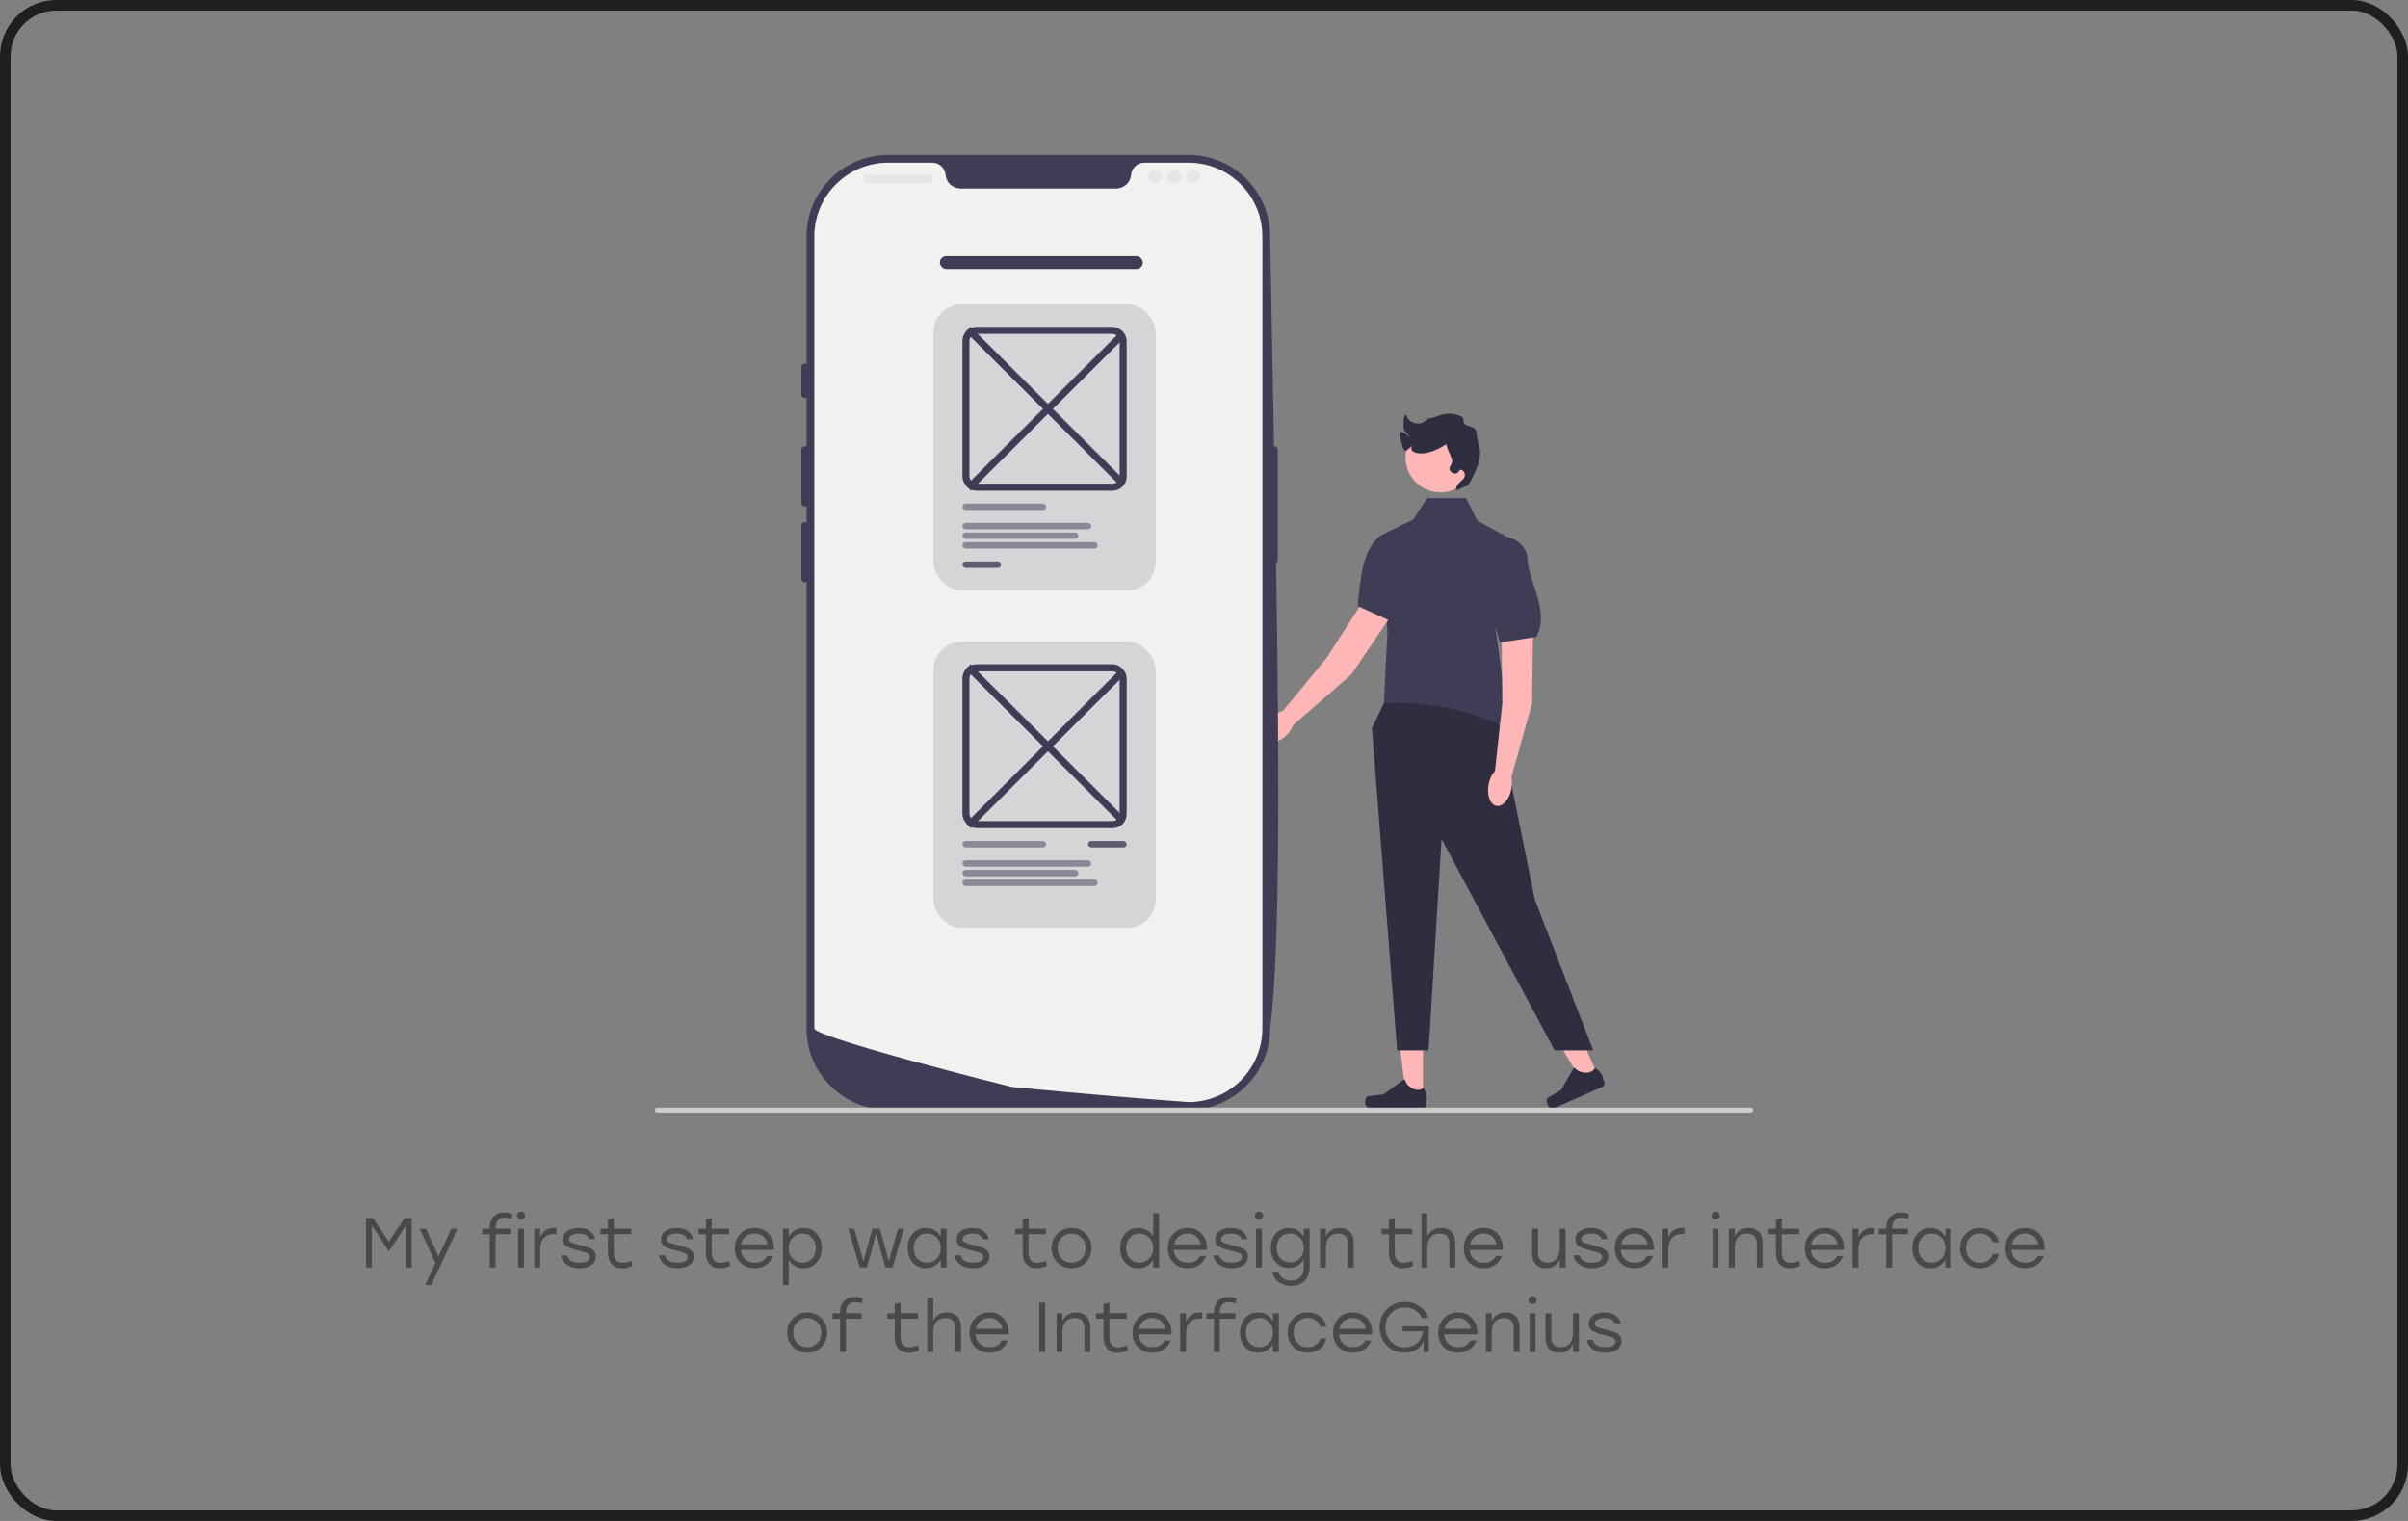 <svg width="342" height="216" viewBox="0 0 342 216" fill="none" xmlns="http://www.w3.org/2000/svg">
<rect x="0" y="0" width="342" height="216" fill="#808080" stroke="none"/>
<rect x="0.75" y="0.75" width="340.5" height="214.5" rx="7.25" stroke="#1F1F1F" stroke-width="1.5"/>
<g clip-path="url(#clip0_1067_2174)">
<path d="M202.098 155.977L199.732 155.977L198.606 146.872L202.098 146.873L202.098 155.977Z" fill="#FFB6B6"/>
<path d="M193.992 155.923C193.919 156.047 193.88 156.447 193.88 156.591C193.88 157.033 194.239 157.392 194.683 157.392H202.009C202.312 157.392 202.557 157.147 202.557 156.845V156.541C202.557 156.541 202.919 155.626 202.173 154.499C202.173 154.499 201.246 155.382 199.86 153.999L199.451 153.26L196.493 155.419L194.854 155.62C194.495 155.664 194.177 155.613 193.992 155.923Z" fill="#2F2E41"/>
<path d="M227.072 153.024L224.91 153.983L220.175 146.12L223.365 144.705L227.072 153.024Z" fill="#FFB6B6"/>
<path d="M219.644 156.261C219.627 156.404 219.754 156.784 219.812 156.916C219.993 157.32 220.467 157.502 220.872 157.322L227.567 154.353C227.844 154.23 227.968 153.907 227.845 153.632L227.721 153.353C227.721 153.353 227.68 152.371 226.539 151.643C226.539 151.643 226.051 152.826 224.222 152.124L223.548 151.615L221.723 154.786L220.307 155.634C219.997 155.82 219.686 155.902 219.644 156.261Z" fill="#2F2E41"/>
<path d="M196.956 99.01L194.853 103.417L198.428 149.165H202.9L204.739 119.156L220.788 149.165H226.273L217.99 127.76L212.311 99.849L196.956 99.01Z" fill="#2F2E41"/>
<path d="M208.219 70.747H202.672L200.638 73.932L196.05 76.121L197.047 89.854L196.547 99.868L197.232 99.847C202.127 99.705 207.02 100.499 211.563 102.324C212.728 102.792 213.95 103.054 215.001 102.791C215.001 102.791 214.602 101.199 214.203 100.801C213.804 100.403 213.605 100.074 213.804 99.84C214.004 99.607 214.403 99.408 214.004 99.01C213.605 98.612 213.605 98.11 213.605 98.11L212.408 89.257L214.802 76.718L209.815 73.932L208.219 70.747Z" fill="#3F3D56"/>
<path d="M217.75 88.109L217.599 99.854L214.669 110.324L212.328 109.453L213.368 99.856L213.231 86.869L217.75 88.109Z" fill="#FFB6B6"/>
<path d="M214.659 112.012C214.934 110.507 214.43 109.155 213.534 108.992C212.639 108.829 211.689 109.918 211.415 111.423C211.14 112.929 211.644 114.281 212.54 114.444C213.436 114.606 214.385 113.518 214.659 112.012Z" fill="#FFB6B6"/>
<path d="M213.605 76.121C213.605 76.121 216.91 76.632 216.953 79.462C216.996 82.291 220.188 86.869 218.193 90.451L213.006 91.248L210.213 81.097L213.405 75.723" fill="#3F3D56"/>
<path d="M198.52 86.041L191.933 95.777L183.726 102.926L182.248 100.915L188.395 93.462L195.424 82.53L198.52 86.041Z" fill="#FFB6B6"/>
<path d="M182.789 104.332C183.847 103.224 184.169 101.817 183.51 101.191C182.85 100.564 181.458 100.955 180.401 102.063C179.343 103.171 179.02 104.577 179.68 105.204C180.339 105.83 181.731 105.44 182.789 104.332Z" fill="#FFB6B6"/>
<path d="M201.648 73.75C201.648 73.75 204.13 75.986 202.61 78.375C201.09 80.764 201.24 86.339 197.602 88.242L192.828 86.067C193.23 82.142 193.465 78.073 196.076 76.053L201.7 73.308" fill="#3F3D56"/>
<path d="M204.585 69.927C207.325 69.927 209.547 67.71 209.547 64.976C209.547 62.241 207.325 60.024 204.585 60.024C201.844 60.024 199.622 62.241 199.622 64.976C199.622 67.71 201.844 69.927 204.585 69.927Z" fill="#FFB6B6"/>
<path d="M208.23 69.044C208.503 69.09 208.824 68.429 209.131 67.785C209.773 66.438 210.181 65.581 210.212 64.37C210.238 63.337 209.951 63.608 209.671 61.314C209.579 60.557 208.283 60.558 208.019 60.199C207.573 59.592 208.257 59.341 207.148 58.977C205.072 58.293 204.133 59.355 202.814 59.446C202.781 59.448 202.127 60.086 201.762 60.119C201.122 60.177 200.199 60.078 199.786 59.105C199.399 58.196 199.142 60.853 199.488 61.182C199.782 61.461 200.288 62.161 200.301 62.212C200.316 62.27 199.097 60.923 198.894 61.478C198.747 61.878 199.208 63.933 199.58 64.01C199.892 64.075 200.653 63.051 200.481 63.471C200.083 64.445 202.479 65.066 205.347 63.111C205.448 63.042 205.352 63.153 205.707 64.01C206.154 65.092 206.255 65.15 206.247 65.448C206.231 66.093 205.745 66.283 205.887 66.707C206.002 67.05 206.451 67.316 206.788 67.246C207.168 67.168 207.234 66.698 207.509 66.707C207.745 66.714 208.024 67.068 208.049 67.426C208.102 68.179 206.984 68.386 206.788 69.403C206.677 69.977 207.978 69.001 208.23 69.044Z" fill="#2F2E41"/>
<path d="M168.796 157.617H126.151C119.755 157.617 114.551 152.426 114.551 146.044V33.573C114.551 27.192 119.755 22 126.151 22H168.796C175.192 22 180.395 27.192 180.395 33.573C181.189 78.738 182.543 129.316 180.395 146.044C180.395 152.426 175.192 157.617 168.796 157.617Z" fill="#3F3D56"/>
<path d="M180.99 63.371C180.719 63.371 180.499 63.59 180.499 63.86V79.527C180.499 79.797 180.719 80.017 180.99 80.017C181.261 80.017 181.481 79.797 181.481 79.527V63.86C181.481 63.59 181.261 63.371 180.99 63.371Z" fill="#3F3D56"/>
<path d="M179.291 33.573V146.042C179.291 151.597 174.958 156.14 169.479 156.493H169.477C169.396 156.498 169.315 156.502 169.231 156.505C169.086 156.512 168.942 156.515 168.795 156.515C168.795 156.515 168.255 156.475 167.268 156.402C166.272 156.329 164.822 156.218 163.014 156.074C162.471 156.032 161.9 155.986 161.296 155.937C160.094 155.839 158.774 155.731 157.358 155.609C156.794 155.562 156.21 155.511 155.614 155.46C152.566 155.198 149.153 154.892 145.554 154.544C144.945 154.488 144.332 154.429 143.713 154.368C143.551 154.351 115.656 147.354 115.656 146.042V33.573C115.656 27.788 120.354 23.101 126.152 23.101H132.419C133.42 23.101 134.225 23.879 134.311 24.875C134.318 24.942 134.325 25.008 134.338 25.074C134.519 26.075 135.439 26.773 136.46 26.773H158.487C159.507 26.773 160.428 26.075 160.609 25.074C160.621 25.008 160.629 24.942 160.636 24.875C160.722 23.879 161.527 23.101 162.528 23.101H168.795C174.592 23.101 179.291 27.788 179.291 33.573Z" fill="#F1F1EF"/>
<path d="M114.306 51.62C114.035 51.62 113.815 51.84 113.815 52.11V56.027C113.815 56.297 114.035 56.516 114.306 56.516C114.577 56.516 114.797 56.297 114.797 56.027V52.11C114.797 51.84 114.577 51.62 114.306 51.62Z" fill="#3F3D56"/>
<path d="M114.306 63.371C114.035 63.371 113.815 63.59 113.815 63.86V71.449C113.815 71.719 114.035 71.939 114.306 71.939C114.577 71.939 114.797 71.719 114.797 71.449V63.86C114.797 63.59 114.577 63.371 114.306 63.371Z" fill="#3F3D56"/>
<path d="M114.306 74.142C114.035 74.142 113.815 74.361 113.815 74.631V82.22C113.815 82.49 114.035 82.71 114.306 82.71C114.577 82.71 114.797 82.49 114.797 82.22V74.631C114.797 74.361 114.577 74.142 114.306 74.142Z" fill="#3F3D56"/>
<path d="M132.248 24.815H122.863C122.812 24.815 122.771 24.856 122.771 24.907V25.947C122.771 25.998 122.812 26.039 122.863 26.039H132.248C132.299 26.039 132.34 25.998 132.34 25.947V24.907C132.34 24.856 132.299 24.815 132.248 24.815Z" fill="#E6E6E6"/>
<path d="M164.079 26.039C164.621 26.039 165.06 25.601 165.06 25.06C165.06 24.519 164.621 24.081 164.079 24.081C163.537 24.081 163.097 24.519 163.097 25.06C163.097 25.601 163.537 26.039 164.079 26.039Z" fill="#E6E6E6"/>
<path d="M166.778 26.039C167.32 26.039 167.759 25.601 167.759 25.06C167.759 24.519 167.32 24.081 166.778 24.081C166.236 24.081 165.796 24.519 165.796 25.06C165.796 25.601 166.236 26.039 166.778 26.039Z" fill="#E6E6E6"/>
<path d="M169.477 26.039C170.019 26.039 170.458 25.601 170.458 25.06C170.458 24.519 170.019 24.081 169.477 24.081C168.935 24.081 168.495 24.519 168.495 25.06C168.495 25.601 168.935 26.039 169.477 26.039Z" fill="#E6E6E6"/>
<path d="M93 157.647C93 157.843 93.158 158 93.354 158H248.646C248.842 158 249 157.843 249 157.647C249 157.451 248.842 157.294 248.646 157.294H93.354C93.158 157.294 93 157.451 93 157.647Z" fill="#CCCCCC"/>
<rect x="133.487" y="36.376" width="28.821" height="1.825" rx="0.913" fill="#3F3D56"/>
<rect x="132.572" y="43.221" width="31.566" height="40.617" rx="4" fill="#BABAC2" fill-opacity="0.5"/>
<rect x="136.689" y="71.517" width="11.894" height="0.913" rx="0.456" fill="#3F3D56" fill-opacity="0.5"/>
<rect x="136.689" y="79.732" width="5.49" height="0.913" rx="0.456" fill="#3F3D56" fill-opacity="0.8"/>
<rect x="136.689" y="74.255" width="18.299" height="0.913" rx="0.456" fill="#3F3D56" fill-opacity="0.5"/>
<rect x="136.689" y="75.624" width="16.469" height="0.913" rx="0.456" fill="#3F3D56" fill-opacity="0.5"/>
<rect x="136.689" y="76.993" width="19.214" height="0.913" rx="0.456" fill="#3F3D56" fill-opacity="0.5"/>
<rect x="137.189" y="46.916" width="22.331" height="22.275" rx="1.5" stroke="#3F3D56"/>
<line y1="-0.5" x2="30.959" y2="-0.5" transform="matrix(0.708 0.706 -0.708 0.706 137.146 47.121)" stroke="#3F3D56"/>
<line y1="-0.5" x2="30.959" y2="-0.5" transform="matrix(-0.708 0.706 -0.708 -0.706 159.105 47.121)" stroke="#3F3D56"/>
<rect x="132.572" y="91.141" width="31.566" height="40.617" rx="4" fill="#BABAC2" fill-opacity="0.5"/>
<rect x="136.689" y="119.436" width="11.894" height="0.913" rx="0.456" fill="#3F3D56" fill-opacity="0.5"/>
<rect x="154.531" y="119.436" width="5.49" height="0.913" rx="0.456" fill="#3F3D56" fill-opacity="0.8"/>
<rect x="136.689" y="122.174" width="18.299" height="0.913" rx="0.456" fill="#3F3D56" fill-opacity="0.5"/>
<rect x="136.689" y="123.544" width="16.469" height="0.913" rx="0.456" fill="#3F3D56" fill-opacity="0.5"/>
<rect x="136.689" y="124.913" width="19.214" height="0.913" rx="0.456" fill="#3F3D56" fill-opacity="0.5"/>
<rect x="137.189" y="94.836" width="22.331" height="22.275" rx="1.5" stroke="#3F3D56"/>
<line y1="-0.5" x2="30.959" y2="-0.5" transform="matrix(0.708 0.706 -0.708 0.706 137.146 95.041)" stroke="#3F3D56"/>
<line y1="-0.5" x2="30.959" y2="-0.5" transform="matrix(-0.708 0.706 -0.708 -0.706 159.105 95.041)" stroke="#3F3D56"/>
</g>
<path d="M57.441 173H58.461V180H57.631V174.07L55.261 177.65H55.181L52.811 174.07V180H51.981V173H53.001L55.221 176.34L57.441 173ZM64.085 174.5H64.975L61.265 182.5H60.375L61.835 179.33L59.605 174.5H60.495L62.275 178.44L64.085 174.5ZM71.691 172.93C70.818 172.93 70.381 173.443 70.381 174.47V174.5H72.611V175.28H70.381V180H69.551V175.28H68.491V174.5H69.551V174.43C69.551 173.723 69.738 173.173 70.111 172.78C70.485 172.387 70.981 172.19 71.601 172.19C72.041 172.19 72.435 172.267 72.781 172.42L72.631 173.11L72.491 173.07C72.238 172.977 71.971 172.93 71.691 172.93ZM73.581 172.24C73.694 172.133 73.834 172.08 74.001 172.08C74.168 172.08 74.304 172.133 74.411 172.24C74.524 172.347 74.581 172.477 74.581 172.63C74.581 172.79 74.524 172.923 74.411 173.03C74.304 173.137 74.168 173.19 74.001 173.19C73.834 173.19 73.694 173.137 73.581 173.03C73.474 172.923 73.421 172.79 73.421 172.63C73.421 172.477 73.474 172.347 73.581 172.24ZM73.581 180V174.5H74.411V180H73.581ZM78.675 174.39C78.796 174.39 78.909 174.397 79.016 174.41V175.26C78.895 175.247 78.779 175.24 78.665 175.24C78.072 175.24 77.599 175.43 77.246 175.81C76.892 176.183 76.716 176.713 76.716 177.4V180H75.885V174.5H76.716V175.73C77.076 174.837 77.729 174.39 78.675 174.39ZM82.346 180.11C81.626 180.11 81.03 179.95 80.556 179.63C80.083 179.31 79.793 178.86 79.686 178.28H80.536C80.643 178.653 80.84 178.92 81.126 179.08C81.42 179.24 81.826 179.32 82.346 179.32C82.766 179.32 83.106 179.25 83.366 179.11C83.633 178.963 83.766 178.76 83.766 178.5C83.766 178.34 83.7 178.207 83.566 178.1C83.433 177.987 83.29 177.907 83.136 177.86C82.983 177.813 82.72 177.743 82.346 177.65C82.26 177.63 82.193 177.613 82.146 177.6C81.32 177.393 80.75 177.19 80.436 176.99C80.123 176.79 79.966 176.477 79.966 176.05C79.966 175.53 80.17 175.123 80.576 174.83C80.99 174.537 81.53 174.39 82.196 174.39C82.836 174.39 83.356 174.53 83.756 174.81C84.163 175.083 84.423 175.47 84.536 175.97H83.696C83.496 175.443 83.003 175.18 82.216 175.18C81.783 175.18 81.44 175.257 81.186 175.41C80.933 175.557 80.806 175.75 80.806 175.99C80.806 176.197 80.91 176.35 81.116 176.45C81.323 176.543 81.736 176.67 82.356 176.83C82.65 176.903 82.87 176.96 83.016 177C83.17 177.04 83.35 177.097 83.556 177.17C83.77 177.243 83.926 177.313 84.026 177.38C84.126 177.447 84.23 177.533 84.336 177.64C84.443 177.74 84.516 177.857 84.556 177.99C84.596 178.117 84.616 178.263 84.616 178.43C84.616 178.97 84.4 179.387 83.966 179.68C83.54 179.967 83 180.11 82.346 180.11ZM89.658 179.07L89.808 179.76C89.368 179.993 88.872 180.11 88.318 180.11C87.712 180.11 87.232 179.92 86.878 179.54C86.525 179.153 86.348 178.607 86.348 177.9V175.28H85.288V174.5H86.348V173.18L87.178 173V174.5H89.648V175.28H87.178V177.86C87.178 178.847 87.605 179.34 88.458 179.34C88.765 179.34 89.165 179.25 89.658 179.07ZM96.253 180.11C95.533 180.11 94.936 179.95 94.463 179.63C93.989 179.31 93.699 178.86 93.593 178.28H94.443C94.549 178.653 94.746 178.92 95.033 179.08C95.326 179.24 95.733 179.32 96.253 179.32C96.673 179.32 97.013 179.25 97.273 179.11C97.539 178.963 97.673 178.76 97.673 178.5C97.673 178.34 97.606 178.207 97.473 178.1C97.339 177.987 97.196 177.907 97.043 177.86C96.889 177.813 96.626 177.743 96.253 177.65C96.166 177.63 96.099 177.613 96.053 177.6C95.226 177.393 94.656 177.19 94.343 176.99C94.029 176.79 93.873 176.477 93.873 176.05C93.873 175.53 94.076 175.123 94.483 174.83C94.896 174.537 95.436 174.39 96.103 174.39C96.743 174.39 97.263 174.53 97.663 174.81C98.069 175.083 98.329 175.47 98.443 175.97H97.603C97.403 175.443 96.909 175.18 96.123 175.18C95.689 175.18 95.346 175.257 95.093 175.41C94.839 175.557 94.713 175.75 94.713 175.99C94.713 176.197 94.816 176.35 95.023 176.45C95.229 176.543 95.643 176.67 96.263 176.83C96.556 176.903 96.776 176.96 96.923 177C97.076 177.04 97.256 177.097 97.463 177.17C97.676 177.243 97.833 177.313 97.933 177.38C98.033 177.447 98.136 177.533 98.243 177.64C98.349 177.74 98.423 177.857 98.463 177.99C98.503 178.117 98.523 178.263 98.523 178.43C98.523 178.97 98.306 179.387 97.873 179.68C97.446 179.967 96.906 180.11 96.253 180.11ZM103.565 179.07L103.715 179.76C103.275 179.993 102.778 180.11 102.225 180.11C101.618 180.11 101.138 179.92 100.785 179.54C100.431 179.153 100.255 178.607 100.255 177.9V175.28H99.195V174.5H100.255V173.18L101.085 173V174.5H103.555V175.28H101.085V177.86C101.085 178.847 101.511 179.34 102.365 179.34C102.671 179.34 103.071 179.25 103.565 179.07ZM107.177 174.39C108.03 174.39 108.71 174.68 109.217 175.26C109.723 175.84 109.96 176.587 109.927 177.5H105.217C105.257 178.067 105.46 178.513 105.827 178.84C106.193 179.167 106.657 179.33 107.217 179.33C108.037 179.33 108.61 179.01 108.937 178.37H109.797C109.57 178.937 109.227 179.37 108.767 179.67C108.307 179.963 107.78 180.11 107.187 180.11C106.367 180.11 105.69 179.847 105.157 179.32C104.63 178.787 104.367 178.103 104.367 177.27C104.367 176.437 104.63 175.75 105.157 175.21C105.683 174.663 106.357 174.39 107.177 174.39ZM107.177 175.17C106.683 175.17 106.263 175.313 105.917 175.6C105.577 175.887 105.357 176.26 105.257 176.72H109.027C108.933 176.253 108.723 175.88 108.397 175.6C108.07 175.313 107.663 175.17 107.177 175.17ZM114.139 174.39C114.886 174.39 115.499 174.66 115.979 175.2C116.466 175.733 116.709 176.417 116.709 177.25C116.709 178.083 116.466 178.77 115.979 179.31C115.493 179.843 114.876 180.11 114.129 180.11C113.663 180.11 113.246 180.003 112.879 179.79C112.519 179.57 112.233 179.27 112.019 178.89V182.5H111.189V174.5H112.019V175.63C112.233 175.243 112.523 174.94 112.889 174.72C113.256 174.5 113.673 174.39 114.139 174.39ZM113.979 179.32C114.533 179.32 114.986 179.127 115.339 178.74C115.693 178.353 115.869 177.857 115.869 177.25C115.869 176.65 115.693 176.157 115.339 175.77C114.986 175.377 114.533 175.18 113.979 175.18C113.413 175.18 112.943 175.377 112.569 175.77C112.196 176.157 112.009 176.65 112.009 177.25C112.009 177.85 112.196 178.347 112.569 178.74C112.943 179.127 113.413 179.32 113.979 179.32ZM127.554 174.5H128.384L126.764 180H125.764L125.224 178.15L124.514 175.36H124.364L123.654 178.15L123.104 180H122.104L120.484 174.5H121.314L121.824 176.23L122.624 179.14L123.414 176.23L123.924 174.5H124.944L125.454 176.23L126.244 179.13L127.044 176.23L127.554 174.5ZM133.607 174.5H134.437V180H133.607V178.89C133.387 179.27 133.094 179.57 132.727 179.79C132.367 180.003 131.954 180.11 131.487 180.11C130.741 180.11 130.124 179.843 129.637 179.31C129.157 178.77 128.917 178.083 128.917 177.25C128.917 176.417 129.157 175.733 129.637 175.2C130.124 174.66 130.741 174.39 131.487 174.39C131.954 174.39 132.371 174.5 132.737 174.72C133.104 174.94 133.394 175.243 133.607 175.63V174.5ZM131.647 179.32C132.214 179.32 132.684 179.127 133.057 178.74C133.431 178.347 133.617 177.85 133.617 177.25C133.617 176.65 133.431 176.157 133.057 175.77C132.684 175.377 132.214 175.18 131.647 175.18C131.087 175.18 130.631 175.377 130.277 175.77C129.931 176.157 129.757 176.65 129.757 177.25C129.757 177.857 129.934 178.353 130.287 178.74C130.641 179.127 131.094 179.32 131.647 179.32ZM138.245 180.11C137.525 180.11 136.928 179.95 136.455 179.63C135.981 179.31 135.691 178.86 135.585 178.28H136.435C136.541 178.653 136.738 178.92 137.025 179.08C137.318 179.24 137.725 179.32 138.245 179.32C138.665 179.32 139.005 179.25 139.265 179.11C139.531 178.963 139.665 178.76 139.665 178.5C139.665 178.34 139.598 178.207 139.465 178.1C139.331 177.987 139.188 177.907 139.035 177.86C138.881 177.813 138.618 177.743 138.245 177.65C138.158 177.63 138.091 177.613 138.045 177.6C137.218 177.393 136.648 177.19 136.335 176.99C136.021 176.79 135.865 176.477 135.865 176.05C135.865 175.53 136.068 175.123 136.475 174.83C136.888 174.537 137.428 174.39 138.095 174.39C138.735 174.39 139.255 174.53 139.655 174.81C140.061 175.083 140.321 175.47 140.435 175.97H139.595C139.395 175.443 138.901 175.18 138.115 175.18C137.681 175.18 137.338 175.257 137.085 175.41C136.831 175.557 136.705 175.75 136.705 175.99C136.705 176.197 136.808 176.35 137.015 176.45C137.221 176.543 137.635 176.67 138.255 176.83C138.548 176.903 138.768 176.96 138.915 177C139.068 177.04 139.248 177.097 139.455 177.17C139.668 177.243 139.825 177.313 139.925 177.38C140.025 177.447 140.128 177.533 140.235 177.64C140.341 177.74 140.415 177.857 140.455 177.99C140.495 178.117 140.515 178.263 140.515 178.43C140.515 178.97 140.298 179.387 139.865 179.68C139.438 179.967 138.898 180.11 138.245 180.11ZM148.555 179.07L148.705 179.76C148.265 179.993 147.768 180.11 147.215 180.11C146.608 180.11 146.128 179.92 145.775 179.54C145.421 179.153 145.245 178.607 145.245 177.9V175.28H144.185V174.5H145.245V173.18L146.075 173V174.5H148.545V175.28H146.075V177.86C146.075 178.847 146.501 179.34 147.355 179.34C147.661 179.34 148.061 179.25 148.555 179.07ZM152.187 174.39C152.98 174.39 153.65 174.663 154.197 175.21C154.75 175.75 155.027 176.43 155.027 177.25C155.027 178.07 154.754 178.753 154.207 179.3C153.66 179.84 152.987 180.11 152.187 180.11C151.394 180.11 150.724 179.837 150.177 179.29C149.63 178.743 149.357 178.063 149.357 177.25C149.357 176.437 149.63 175.757 150.177 175.21C150.73 174.663 151.4 174.39 152.187 174.39ZM153.607 175.77C153.22 175.377 152.747 175.18 152.187 175.18C151.627 175.18 151.154 175.377 150.767 175.77C150.387 176.157 150.197 176.65 150.197 177.25C150.197 177.85 150.387 178.347 150.767 178.74C151.154 179.127 151.627 179.32 152.187 179.32C152.754 179.32 153.227 179.127 153.607 178.74C153.994 178.347 154.187 177.85 154.187 177.25C154.187 176.65 153.994 176.157 153.607 175.77ZM163.784 172.3H164.614V180H163.784V178.89C163.571 179.27 163.281 179.57 162.914 179.79C162.548 180.003 162.131 180.11 161.664 180.11C160.918 180.11 160.301 179.843 159.814 179.31C159.334 178.77 159.094 178.083 159.094 177.25C159.094 176.417 159.334 175.733 159.814 175.2C160.301 174.66 160.918 174.39 161.664 174.39C162.131 174.39 162.548 174.5 162.914 174.72C163.281 174.94 163.571 175.243 163.784 175.63V172.3ZM161.824 179.32C162.391 179.32 162.861 179.127 163.234 178.74C163.608 178.347 163.794 177.85 163.794 177.25C163.794 176.65 163.608 176.157 163.234 175.77C162.861 175.377 162.391 175.18 161.824 175.18C161.271 175.18 160.818 175.377 160.464 175.77C160.111 176.157 159.934 176.65 159.934 177.25C159.934 177.857 160.111 178.353 160.464 178.74C160.818 179.127 161.271 179.32 161.824 179.32ZM168.681 174.39C169.534 174.39 170.214 174.68 170.721 175.26C171.227 175.84 171.464 176.587 171.431 177.5H166.721C166.761 178.067 166.964 178.513 167.331 178.84C167.697 179.167 168.161 179.33 168.721 179.33C169.541 179.33 170.114 179.01 170.441 178.37H171.301C171.074 178.937 170.731 179.37 170.271 179.67C169.811 179.963 169.284 180.11 168.691 180.11C167.871 180.11 167.194 179.847 166.661 179.32C166.134 178.787 165.871 178.103 165.871 177.27C165.871 176.437 166.134 175.75 166.661 175.21C167.187 174.663 167.861 174.39 168.681 174.39ZM168.681 175.17C168.187 175.17 167.767 175.313 167.421 175.6C167.081 175.887 166.861 176.26 166.761 176.72H170.531C170.437 176.253 170.227 175.88 169.901 175.6C169.574 175.313 169.167 175.17 168.681 175.17ZM174.973 180.11C174.253 180.11 173.657 179.95 173.183 179.63C172.71 179.31 172.42 178.86 172.313 178.28H173.163C173.27 178.653 173.467 178.92 173.753 179.08C174.047 179.24 174.453 179.32 174.973 179.32C175.393 179.32 175.733 179.25 175.993 179.11C176.26 178.963 176.393 178.76 176.393 178.5C176.393 178.34 176.327 178.207 176.193 178.1C176.06 177.987 175.917 177.907 175.763 177.86C175.61 177.813 175.347 177.743 174.973 177.65C174.887 177.63 174.82 177.613 174.773 177.6C173.947 177.393 173.377 177.19 173.063 176.99C172.75 176.79 172.593 176.477 172.593 176.05C172.593 175.53 172.797 175.123 173.203 174.83C173.617 174.537 174.157 174.39 174.823 174.39C175.463 174.39 175.983 174.53 176.383 174.81C176.79 175.083 177.05 175.47 177.163 175.97H176.323C176.123 175.443 175.63 175.18 174.843 175.18C174.41 175.18 174.067 175.257 173.813 175.41C173.56 175.557 173.433 175.75 173.433 175.99C173.433 176.197 173.537 176.35 173.743 176.45C173.95 176.543 174.363 176.67 174.983 176.83C175.277 176.903 175.497 176.96 175.643 177C175.797 177.04 175.977 177.097 176.183 177.17C176.397 177.243 176.553 177.313 176.653 177.38C176.753 177.447 176.857 177.533 176.963 177.64C177.07 177.74 177.143 177.857 177.183 177.99C177.223 178.117 177.243 178.263 177.243 178.43C177.243 178.97 177.027 179.387 176.593 179.68C176.167 179.967 175.627 180.11 174.973 180.11ZM178.395 172.24C178.509 172.133 178.649 172.08 178.815 172.08C178.982 172.08 179.119 172.133 179.225 172.24C179.339 172.347 179.395 172.477 179.395 172.63C179.395 172.79 179.339 172.923 179.225 173.03C179.119 173.137 178.982 173.19 178.815 173.19C178.649 173.19 178.509 173.137 178.395 173.03C178.289 172.923 178.235 172.79 178.235 172.63C178.235 172.477 178.289 172.347 178.395 172.24ZM178.395 180V174.5H179.225V180H178.395ZM185.17 174.5H186V179.94C186 180.76 185.767 181.41 185.3 181.89C184.833 182.37 184.197 182.61 183.39 182.61C182.717 182.61 182.133 182.437 181.64 182.09C181.147 181.743 180.833 181.257 180.7 180.63H181.56C181.673 181.023 181.89 181.327 182.21 181.54C182.537 181.76 182.923 181.87 183.37 181.87C183.943 181.87 184.387 181.703 184.7 181.37C185.013 181.043 185.17 180.573 185.17 179.96V178.85C184.95 179.23 184.657 179.53 184.29 179.75C183.923 179.963 183.51 180.07 183.05 180.07C182.303 180.07 181.687 179.803 181.2 179.27C180.72 178.73 180.48 178.05 180.48 177.23C180.48 176.403 180.72 175.723 181.2 175.19C181.687 174.657 182.303 174.39 183.05 174.39C183.503 174.39 183.917 174.5 184.29 174.72C184.663 174.94 184.957 175.24 185.17 175.62V174.5ZM183.21 179.28C183.77 179.28 184.237 179.087 184.61 178.7C184.99 178.313 185.18 177.823 185.18 177.23C185.18 176.637 184.99 176.147 184.61 175.76C184.237 175.373 183.77 175.18 183.21 175.18C182.657 175.18 182.203 175.373 181.85 175.76C181.497 176.147 181.32 176.637 181.32 177.23C181.32 177.823 181.497 178.313 181.85 178.7C182.203 179.087 182.657 179.28 183.21 179.28ZM190.277 174.39C190.897 174.39 191.384 174.577 191.737 174.95C192.091 175.323 192.267 175.843 192.267 176.51V180H191.437V176.67C191.437 175.677 190.974 175.18 190.047 175.18C189.494 175.18 189.064 175.36 188.757 175.72C188.457 176.08 188.307 176.567 188.307 177.18V180H187.477V174.5H188.307V175.59C188.707 174.79 189.364 174.39 190.277 174.39ZM200.576 179.07L200.726 179.76C200.286 179.993 199.79 180.11 199.236 180.11C198.63 180.11 198.15 179.92 197.796 179.54C197.443 179.153 197.266 178.607 197.266 177.9V175.28H196.206V174.5H197.266V173.18L198.096 173V174.5H200.566V175.28H198.096V177.86C198.096 178.847 198.523 179.34 199.376 179.34C199.683 179.34 200.083 179.25 200.576 179.07ZM204.693 174.39C205.319 174.39 205.806 174.577 206.153 174.95C206.506 175.323 206.683 175.843 206.683 176.51V180H205.853V176.67C205.853 175.677 205.389 175.18 204.463 175.18C203.909 175.18 203.479 175.36 203.173 175.72C202.873 176.08 202.723 176.567 202.723 177.18V180H201.893V172.3H202.723V175.57C203.129 174.783 203.786 174.39 204.693 174.39ZM210.702 174.39C211.555 174.39 212.235 174.68 212.742 175.26C213.249 175.84 213.485 176.587 213.452 177.5H208.742C208.782 178.067 208.985 178.513 209.352 178.84C209.719 179.167 210.182 179.33 210.742 179.33C211.562 179.33 212.135 179.01 212.462 178.37H213.322C213.095 178.937 212.752 179.37 212.292 179.67C211.832 179.963 211.305 180.11 210.712 180.11C209.892 180.11 209.215 179.847 208.682 179.32C208.155 178.787 207.892 178.103 207.892 177.27C207.892 176.437 208.155 175.75 208.682 175.21C209.209 174.663 209.882 174.39 210.702 174.39ZM210.702 175.17C210.209 175.17 209.789 175.313 209.442 175.6C209.102 175.887 208.882 176.26 208.782 176.72H212.552C212.459 176.253 212.249 175.88 211.922 175.6C211.595 175.313 211.189 175.17 210.702 175.17ZM221.523 174.5H222.353V180H221.523V178.91C221.11 179.71 220.456 180.11 219.563 180.11C218.95 180.11 218.47 179.923 218.123 179.55C217.783 179.177 217.613 178.657 217.613 177.99V174.5H218.443V177.83C218.443 178.823 218.896 179.32 219.803 179.32C220.343 179.32 220.763 179.14 221.063 178.78C221.37 178.42 221.523 177.933 221.523 177.32V174.5ZM226.135 180.11C225.415 180.11 224.819 179.95 224.345 179.63C223.872 179.31 223.582 178.86 223.475 178.28H224.325C224.432 178.653 224.629 178.92 224.915 179.08C225.209 179.24 225.615 179.32 226.135 179.32C226.555 179.32 226.895 179.25 227.155 179.11C227.422 178.963 227.555 178.76 227.555 178.5C227.555 178.34 227.489 178.207 227.355 178.1C227.222 177.987 227.079 177.907 226.925 177.86C226.772 177.813 226.509 177.743 226.135 177.65C226.049 177.63 225.982 177.613 225.935 177.6C225.109 177.393 224.539 177.19 224.225 176.99C223.912 176.79 223.755 176.477 223.755 176.05C223.755 175.53 223.959 175.123 224.365 174.83C224.779 174.537 225.319 174.39 225.985 174.39C226.625 174.39 227.145 174.53 227.545 174.81C227.952 175.083 228.212 175.47 228.325 175.97H227.485C227.285 175.443 226.792 175.18 226.005 175.18C225.572 175.18 225.229 175.257 224.975 175.41C224.722 175.557 224.595 175.75 224.595 175.99C224.595 176.197 224.699 176.35 224.905 176.45C225.112 176.543 225.525 176.67 226.145 176.83C226.439 176.903 226.659 176.96 226.805 177C226.959 177.04 227.139 177.097 227.345 177.17C227.559 177.243 227.715 177.313 227.815 177.38C227.915 177.447 228.019 177.533 228.125 177.64C228.232 177.74 228.305 177.857 228.345 177.99C228.385 178.117 228.405 178.263 228.405 178.43C228.405 178.97 228.189 179.387 227.755 179.68C227.329 179.967 226.789 180.11 226.135 180.11ZM232.147 174.39C233.001 174.39 233.681 174.68 234.187 175.26C234.694 175.84 234.931 176.587 234.897 177.5H230.187C230.227 178.067 230.431 178.513 230.797 178.84C231.164 179.167 231.627 179.33 232.187 179.33C233.007 179.33 233.581 179.01 233.907 178.37H234.767C234.541 178.937 234.197 179.37 233.737 179.67C233.277 179.963 232.751 180.11 232.157 180.11C231.337 180.11 230.661 179.847 230.127 179.32C229.601 178.787 229.337 178.103 229.337 177.27C229.337 176.437 229.601 175.75 230.127 175.21C230.654 174.663 231.327 174.39 232.147 174.39ZM232.147 175.17C231.654 175.17 231.234 175.313 230.887 175.6C230.547 175.887 230.327 176.26 230.227 176.72H233.997C233.904 176.253 233.694 175.88 233.367 175.6C233.041 175.313 232.634 175.17 232.147 175.17ZM238.9 174.39C239.02 174.39 239.133 174.397 239.24 174.41V175.26C239.12 175.247 239.003 175.24 238.89 175.24C238.297 175.24 237.823 175.43 237.47 175.81C237.117 176.183 236.94 176.713 236.94 177.4V180H236.11V174.5H236.94V175.73C237.3 174.837 237.953 174.39 238.9 174.39ZM243.239 172.24C243.352 172.133 243.492 172.08 243.659 172.08C243.826 172.08 243.962 172.133 244.069 172.24C244.182 172.347 244.239 172.477 244.239 172.63C244.239 172.79 244.182 172.923 244.069 173.03C243.962 173.137 243.826 173.19 243.659 173.19C243.492 173.19 243.352 173.137 243.239 173.03C243.132 172.923 243.079 172.79 243.079 172.63C243.079 172.477 243.132 172.347 243.239 172.24ZM243.239 180V174.5H244.069V180H243.239ZM248.344 174.39C248.964 174.39 249.45 174.577 249.804 174.95C250.157 175.323 250.334 175.843 250.334 176.51V180H249.504V176.67C249.504 175.677 249.04 175.18 248.114 175.18C247.56 175.18 247.13 175.36 246.824 175.72C246.524 176.08 246.374 176.567 246.374 177.18V180H245.544V174.5H246.374V175.59C246.774 174.79 247.43 174.39 248.344 174.39ZM255.527 179.07L255.677 179.76C255.237 179.993 254.741 180.11 254.187 180.11C253.581 180.11 253.101 179.92 252.747 179.54C252.394 179.153 252.217 178.607 252.217 177.9V175.28H251.157V174.5H252.217V173.18L253.047 173V174.5H255.517V175.28H253.047V177.86C253.047 178.847 253.474 179.34 254.327 179.34C254.634 179.34 255.034 179.25 255.527 179.07ZM259.14 174.39C259.993 174.39 260.673 174.68 261.18 175.26C261.686 175.84 261.923 176.587 261.89 177.5H257.18C257.22 178.067 257.423 178.513 257.79 178.84C258.156 179.167 258.62 179.33 259.18 179.33C260 179.33 260.573 179.01 260.9 178.37H261.76C261.533 178.937 261.19 179.37 260.73 179.67C260.27 179.963 259.743 180.11 259.15 180.11C258.33 180.11 257.653 179.847 257.12 179.32C256.593 178.787 256.33 178.103 256.33 177.27C256.33 176.437 256.593 175.75 257.12 175.21C257.646 174.663 258.32 174.39 259.14 174.39ZM259.14 175.17C258.646 175.17 258.226 175.313 257.88 175.6C257.54 175.887 257.32 176.26 257.22 176.72H260.99C260.896 176.253 260.686 175.88 260.36 175.6C260.033 175.313 259.626 175.17 259.14 175.17ZM265.892 174.39C266.012 174.39 266.126 174.397 266.232 174.41V175.26C266.112 175.247 265.996 175.24 265.882 175.24C265.289 175.24 264.816 175.43 264.462 175.81C264.109 176.183 263.932 176.713 263.932 177.4V180H263.102V174.5H263.932V175.73C264.292 174.837 264.946 174.39 265.892 174.39ZM270.031 172.93C269.158 172.93 268.721 173.443 268.721 174.47V174.5H270.951V175.28H268.721V180H267.891V175.28H266.831V174.5H267.891V174.43C267.891 173.723 268.078 173.173 268.451 172.78C268.825 172.387 269.321 172.19 269.941 172.19C270.381 172.19 270.775 172.267 271.121 172.42L270.971 173.11L270.831 173.07C270.578 172.977 270.311 172.93 270.031 172.93ZM276.283 174.5H277.113V180H276.283V178.89C276.063 179.27 275.77 179.57 275.403 179.79C275.043 180.003 274.63 180.11 274.163 180.11C273.417 180.11 272.8 179.843 272.313 179.31C271.833 178.77 271.593 178.083 271.593 177.25C271.593 176.417 271.833 175.733 272.313 175.2C272.8 174.66 273.417 174.39 274.163 174.39C274.63 174.39 275.047 174.5 275.413 174.72C275.78 174.94 276.07 175.243 276.283 175.63V174.5ZM274.323 179.32C274.89 179.32 275.36 179.127 275.733 178.74C276.107 178.347 276.293 177.85 276.293 177.25C276.293 176.65 276.107 176.157 275.733 175.77C275.36 175.377 274.89 175.18 274.323 175.18C273.763 175.18 273.307 175.377 272.953 175.77C272.607 176.157 272.433 176.65 272.433 177.25C272.433 177.857 272.61 178.353 272.963 178.74C273.317 179.127 273.77 179.32 274.323 179.32ZM281.211 180.11C280.404 180.11 279.727 179.84 279.181 179.3C278.641 178.753 278.371 178.07 278.371 177.25C278.371 176.43 278.641 175.75 279.181 175.21C279.727 174.663 280.404 174.39 281.211 174.39C281.864 174.39 282.437 174.573 282.931 174.94C283.424 175.307 283.741 175.8 283.881 176.42H283.021C282.894 176.033 282.667 175.727 282.341 175.5C282.014 175.273 281.637 175.16 281.211 175.16C280.631 175.16 280.151 175.357 279.771 175.75C279.397 176.143 279.211 176.643 279.211 177.25C279.211 177.857 279.397 178.357 279.771 178.75C280.151 179.143 280.631 179.34 281.211 179.34C281.637 179.34 282.011 179.227 282.331 179C282.657 178.773 282.887 178.467 283.021 178.08H283.881C283.734 178.707 283.414 179.203 282.921 179.57C282.427 179.93 281.857 180.11 281.211 180.11ZM287.626 174.39C288.479 174.39 289.159 174.68 289.666 175.26C290.173 175.84 290.409 176.587 290.376 177.5H285.666C285.706 178.067 285.909 178.513 286.276 178.84C286.643 179.167 287.106 179.33 287.666 179.33C288.486 179.33 289.059 179.01 289.386 178.37H290.246C290.019 178.937 289.676 179.37 289.216 179.67C288.756 179.963 288.229 180.11 287.636 180.11C286.816 180.11 286.139 179.847 285.606 179.32C285.079 178.787 284.816 178.103 284.816 177.27C284.816 176.437 285.079 175.75 285.606 175.21C286.133 174.663 286.806 174.39 287.626 174.39ZM287.626 175.17C287.133 175.17 286.713 175.313 286.366 175.6C286.026 175.887 285.806 176.26 285.706 176.72H289.476C289.383 176.253 289.173 175.88 288.846 175.6C288.519 175.313 288.113 175.17 287.626 175.17ZM114.643 186.39C115.436 186.39 116.106 186.663 116.653 187.21C117.206 187.75 117.483 188.43 117.483 189.25C117.483 190.07 117.21 190.753 116.663 191.3C116.116 191.84 115.443 192.11 114.643 192.11C113.85 192.11 113.18 191.837 112.633 191.29C112.086 190.743 111.813 190.063 111.813 189.25C111.813 188.437 112.086 187.757 112.633 187.21C113.186 186.663 113.856 186.39 114.643 186.39ZM116.063 187.77C115.676 187.377 115.203 187.18 114.643 187.18C114.083 187.18 113.61 187.377 113.223 187.77C112.843 188.157 112.653 188.65 112.653 189.25C112.653 189.85 112.843 190.347 113.223 190.74C113.61 191.127 114.083 191.32 114.643 191.32C115.21 191.32 115.683 191.127 116.063 190.74C116.45 190.347 116.643 189.85 116.643 189.25C116.643 188.65 116.45 188.157 116.063 187.77ZM121.452 184.93C120.579 184.93 120.142 185.443 120.142 186.47V186.5H122.372V187.28H120.142V192H119.312V187.28H118.252V186.5H119.312V186.43C119.312 185.723 119.499 185.173 119.872 184.78C120.246 184.387 120.742 184.19 121.362 184.19C121.802 184.19 122.196 184.267 122.542 184.42L122.392 185.11L122.252 185.07C121.999 184.977 121.732 184.93 121.452 184.93ZM130.386 191.07L130.536 191.76C130.096 191.993 129.599 192.11 129.046 192.11C128.439 192.11 127.959 191.92 127.606 191.54C127.253 191.153 127.076 190.607 127.076 189.9V187.28H126.016V186.5H127.076V185.18L127.906 185V186.5H130.376V187.28H127.906V189.86C127.906 190.847 128.333 191.34 129.186 191.34C129.493 191.34 129.893 191.25 130.386 191.07ZM134.502 186.39C135.129 186.39 135.615 186.577 135.962 186.95C136.315 187.323 136.492 187.843 136.492 188.51V192H135.662V188.67C135.662 187.677 135.199 187.18 134.272 187.18C133.719 187.18 133.289 187.36 132.982 187.72C132.682 188.08 132.532 188.567 132.532 189.18V192H131.702V184.3H132.532V187.57C132.939 186.783 133.595 186.39 134.502 186.39ZM140.512 186.39C141.365 186.39 142.045 186.68 142.552 187.26C143.058 187.84 143.295 188.587 143.262 189.5H138.552C138.592 190.067 138.795 190.513 139.162 190.84C139.528 191.167 139.992 191.33 140.552 191.33C141.372 191.33 141.945 191.01 142.272 190.37H143.132C142.905 190.937 142.562 191.37 142.102 191.67C141.642 191.963 141.115 192.11 140.522 192.11C139.702 192.11 139.025 191.847 138.492 191.32C137.965 190.787 137.702 190.103 137.702 189.27C137.702 188.437 137.965 187.75 138.492 187.21C139.018 186.663 139.692 186.39 140.512 186.39ZM140.512 187.17C140.018 187.17 139.598 187.313 139.252 187.6C138.912 187.887 138.692 188.26 138.592 188.72H142.362C142.268 188.253 142.058 187.88 141.732 187.6C141.405 187.313 140.998 187.17 140.512 187.17ZM147.612 192V185H148.442V192H147.612ZM152.86 186.39C153.48 186.39 153.967 186.577 154.32 186.95C154.674 187.323 154.85 187.843 154.85 188.51V192H154.02V188.67C154.02 187.677 153.557 187.18 152.63 187.18C152.077 187.18 151.647 187.36 151.34 187.72C151.04 188.08 150.89 188.567 150.89 189.18V192H150.06V186.5H150.89V187.59C151.29 186.79 151.947 186.39 152.86 186.39ZM160.044 191.07L160.194 191.76C159.754 191.993 159.257 192.11 158.704 192.11C158.097 192.11 157.617 191.92 157.264 191.54C156.911 191.153 156.734 190.607 156.734 189.9V187.28H155.674V186.5H156.734V185.18L157.564 185V186.5H160.034V187.28H157.564V189.86C157.564 190.847 157.991 191.34 158.844 191.34C159.151 191.34 159.551 191.25 160.044 191.07ZM163.656 186.39C164.51 186.39 165.19 186.68 165.696 187.26C166.203 187.84 166.44 188.587 166.406 189.5H161.696C161.736 190.067 161.94 190.513 162.306 190.84C162.673 191.167 163.136 191.33 163.696 191.33C164.516 191.33 165.09 191.01 165.416 190.37H166.276C166.05 190.937 165.706 191.37 165.246 191.67C164.786 191.963 164.26 192.11 163.666 192.11C162.846 192.11 162.17 191.847 161.636 191.32C161.11 190.787 160.846 190.103 160.846 189.27C160.846 188.437 161.11 187.75 161.636 187.21C162.163 186.663 162.836 186.39 163.656 186.39ZM163.656 187.17C163.163 187.17 162.743 187.313 162.396 187.6C162.056 187.887 161.836 188.26 161.736 188.72H165.506C165.413 188.253 165.203 187.88 164.876 187.6C164.55 187.313 164.143 187.17 163.656 187.17ZM170.409 186.39C170.529 186.39 170.642 186.397 170.749 186.41V187.26C170.629 187.247 170.512 187.24 170.399 187.24C169.806 187.24 169.332 187.43 168.979 187.81C168.626 188.183 168.449 188.713 168.449 189.4V192H167.619V186.5H168.449V187.73C168.809 186.837 169.462 186.39 170.409 186.39ZM174.548 184.93C173.675 184.93 173.238 185.443 173.238 186.47V186.5H175.468V187.28H173.238V192H172.408V187.28H171.348V186.5H172.408V186.43C172.408 185.723 172.595 185.173 172.968 184.78C173.341 184.387 173.838 184.19 174.458 184.19C174.898 184.19 175.291 184.267 175.638 184.42L175.488 185.11L175.348 185.07C175.095 184.977 174.828 184.93 174.548 184.93ZM180.8 186.5H181.63V192H180.8V190.89C180.58 191.27 180.287 191.57 179.92 191.79C179.56 192.003 179.147 192.11 178.68 192.11C177.933 192.11 177.317 191.843 176.83 191.31C176.35 190.77 176.11 190.083 176.11 189.25C176.11 188.417 176.35 187.733 176.83 187.2C177.317 186.66 177.933 186.39 178.68 186.39C179.147 186.39 179.563 186.5 179.93 186.72C180.297 186.94 180.587 187.243 180.8 187.63V186.5ZM178.84 191.32C179.407 191.32 179.877 191.127 180.25 190.74C180.623 190.347 180.81 189.85 180.81 189.25C180.81 188.65 180.623 188.157 180.25 187.77C179.877 187.377 179.407 187.18 178.84 187.18C178.28 187.18 177.823 187.377 177.47 187.77C177.123 188.157 176.95 188.65 176.95 189.25C176.95 189.857 177.127 190.353 177.48 190.74C177.833 191.127 178.287 191.32 178.84 191.32ZM185.727 192.11C184.921 192.11 184.244 191.84 183.697 191.3C183.157 190.753 182.887 190.07 182.887 189.25C182.887 188.43 183.157 187.75 183.697 187.21C184.244 186.663 184.921 186.39 185.727 186.39C186.381 186.39 186.954 186.573 187.447 186.94C187.941 187.307 188.257 187.8 188.397 188.42H187.537C187.411 188.033 187.184 187.727 186.857 187.5C186.531 187.273 186.154 187.16 185.727 187.16C185.147 187.16 184.667 187.357 184.287 187.75C183.914 188.143 183.727 188.643 183.727 189.25C183.727 189.857 183.914 190.357 184.287 190.75C184.667 191.143 185.147 191.34 185.727 191.34C186.154 191.34 186.527 191.227 186.847 191C187.174 190.773 187.404 190.467 187.537 190.08H188.397C188.251 190.707 187.931 191.203 187.437 191.57C186.944 191.93 186.374 192.11 185.727 192.11ZM192.143 186.39C192.996 186.39 193.676 186.68 194.183 187.26C194.689 187.84 194.926 188.587 194.893 189.5H190.183C190.223 190.067 190.426 190.513 190.793 190.84C191.159 191.167 191.623 191.33 192.183 191.33C193.003 191.33 193.576 191.01 193.903 190.37H194.763C194.536 190.937 194.193 191.37 193.733 191.67C193.273 191.963 192.746 192.11 192.153 192.11C191.333 192.11 190.656 191.847 190.123 191.32C189.596 190.787 189.333 190.103 189.333 189.27C189.333 188.437 189.596 187.75 190.123 187.21C190.649 186.663 191.323 186.39 192.143 186.39ZM192.143 187.17C191.649 187.17 191.229 187.313 190.883 187.6C190.543 187.887 190.323 188.26 190.223 188.72H193.993C193.899 188.253 193.689 187.88 193.363 187.6C193.036 187.313 192.629 187.17 192.143 187.17ZM199.205 188.36H202.925V192H202.195V190.36C202.022 190.893 201.692 191.32 201.205 191.64C200.719 191.953 200.145 192.11 199.485 192.11C198.479 192.11 197.635 191.767 196.955 191.08C196.282 190.393 195.945 189.533 195.945 188.5C195.945 187.46 196.289 186.6 196.975 185.92C197.662 185.233 198.519 184.89 199.545 184.89C200.332 184.89 201.022 185.1 201.615 185.52C202.209 185.933 202.625 186.493 202.865 187.2H201.975C201.762 186.733 201.439 186.363 201.005 186.09C200.572 185.817 200.082 185.68 199.535 185.68C198.742 185.68 198.085 185.95 197.565 186.49C197.045 187.023 196.785 187.7 196.785 188.52C196.785 189.327 197.042 190 197.555 190.54C198.069 191.073 198.729 191.34 199.535 191.34C200.235 191.34 200.819 191.133 201.285 190.72C201.759 190.307 202.025 189.757 202.085 189.07H199.205V188.36ZM207.074 186.39C207.927 186.39 208.607 186.68 209.114 187.26C209.621 187.84 209.857 188.587 209.824 189.5H205.114C205.154 190.067 205.357 190.513 205.724 190.84C206.091 191.167 206.554 191.33 207.114 191.33C207.934 191.33 208.507 191.01 208.834 190.37H209.694C209.467 190.937 209.124 191.37 208.664 191.67C208.204 191.963 207.677 192.11 207.084 192.11C206.264 192.11 205.587 191.847 205.054 191.32C204.527 190.787 204.264 190.103 204.264 189.27C204.264 188.437 204.527 187.75 205.054 187.21C205.581 186.663 206.254 186.39 207.074 186.39ZM207.074 187.17C206.581 187.17 206.161 187.313 205.814 187.6C205.474 187.887 205.254 188.26 205.154 188.72H208.924C208.831 188.253 208.621 187.88 208.294 187.6C207.967 187.313 207.561 187.17 207.074 187.17ZM213.837 186.39C214.457 186.39 214.944 186.577 215.297 186.95C215.65 187.323 215.827 187.843 215.827 188.51V192H214.997V188.67C214.997 187.677 214.534 187.18 213.607 187.18C213.054 187.18 212.624 187.36 212.317 187.72C212.017 188.08 211.867 188.567 211.867 189.18V192H211.037V186.5H211.867V187.59C212.267 186.79 212.924 186.39 213.837 186.39ZM217.248 184.24C217.361 184.133 217.501 184.08 217.668 184.08C217.834 184.08 217.971 184.133 218.078 184.24C218.191 184.347 218.248 184.477 218.248 184.63C218.248 184.79 218.191 184.923 218.078 185.03C217.971 185.137 217.834 185.19 217.668 185.19C217.501 185.19 217.361 185.137 217.248 185.03C217.141 184.923 217.088 184.79 217.088 184.63C217.088 184.477 217.141 184.347 217.248 184.24ZM217.248 192V186.5H218.078V192H217.248ZM223.413 186.5H224.243V192H223.413V190.91C222.999 191.71 222.346 192.11 221.452 192.11C220.839 192.11 220.359 191.923 220.013 191.55C219.673 191.177 219.503 190.657 219.503 189.99V186.5H220.333V189.83C220.333 190.823 220.786 191.32 221.693 191.32C222.233 191.32 222.653 191.14 222.953 190.78C223.259 190.42 223.413 189.933 223.413 189.32V186.5ZM228.025 192.11C227.305 192.11 226.708 191.95 226.235 191.63C225.762 191.31 225.472 190.86 225.365 190.28H226.215C226.322 190.653 226.518 190.92 226.805 191.08C227.098 191.24 227.505 191.32 228.025 191.32C228.445 191.32 228.785 191.25 229.045 191.11C229.312 190.963 229.445 190.76 229.445 190.5C229.445 190.34 229.378 190.207 229.245 190.1C229.112 189.987 228.968 189.907 228.815 189.86C228.662 189.813 228.398 189.743 228.025 189.65C227.938 189.63 227.872 189.613 227.825 189.6C226.998 189.393 226.428 189.19 226.115 188.99C225.802 188.79 225.645 188.477 225.645 188.05C225.645 187.53 225.848 187.123 226.255 186.83C226.668 186.537 227.208 186.39 227.875 186.39C228.515 186.39 229.035 186.53 229.435 186.81C229.842 187.083 230.102 187.47 230.215 187.97H229.375C229.175 187.443 228.682 187.18 227.895 187.18C227.462 187.18 227.118 187.257 226.865 187.41C226.612 187.557 226.485 187.75 226.485 187.99C226.485 188.197 226.588 188.35 226.795 188.45C227.002 188.543 227.415 188.67 228.035 188.83C228.328 188.903 228.548 188.96 228.695 189C228.848 189.04 229.028 189.097 229.235 189.17C229.448 189.243 229.605 189.313 229.705 189.38C229.805 189.447 229.908 189.533 230.015 189.64C230.122 189.74 230.195 189.857 230.235 189.99C230.275 190.117 230.295 190.263 230.295 190.43C230.295 190.97 230.078 191.387 229.645 191.68C229.218 191.967 228.678 192.11 228.025 192.11Z" fill="#48494B"/>
<defs>
<clipPath id="clip0_1067_2174">
<rect width="156" height="136" fill="white" transform="translate(93 22)"/>
</clipPath>
</defs>
</svg>
